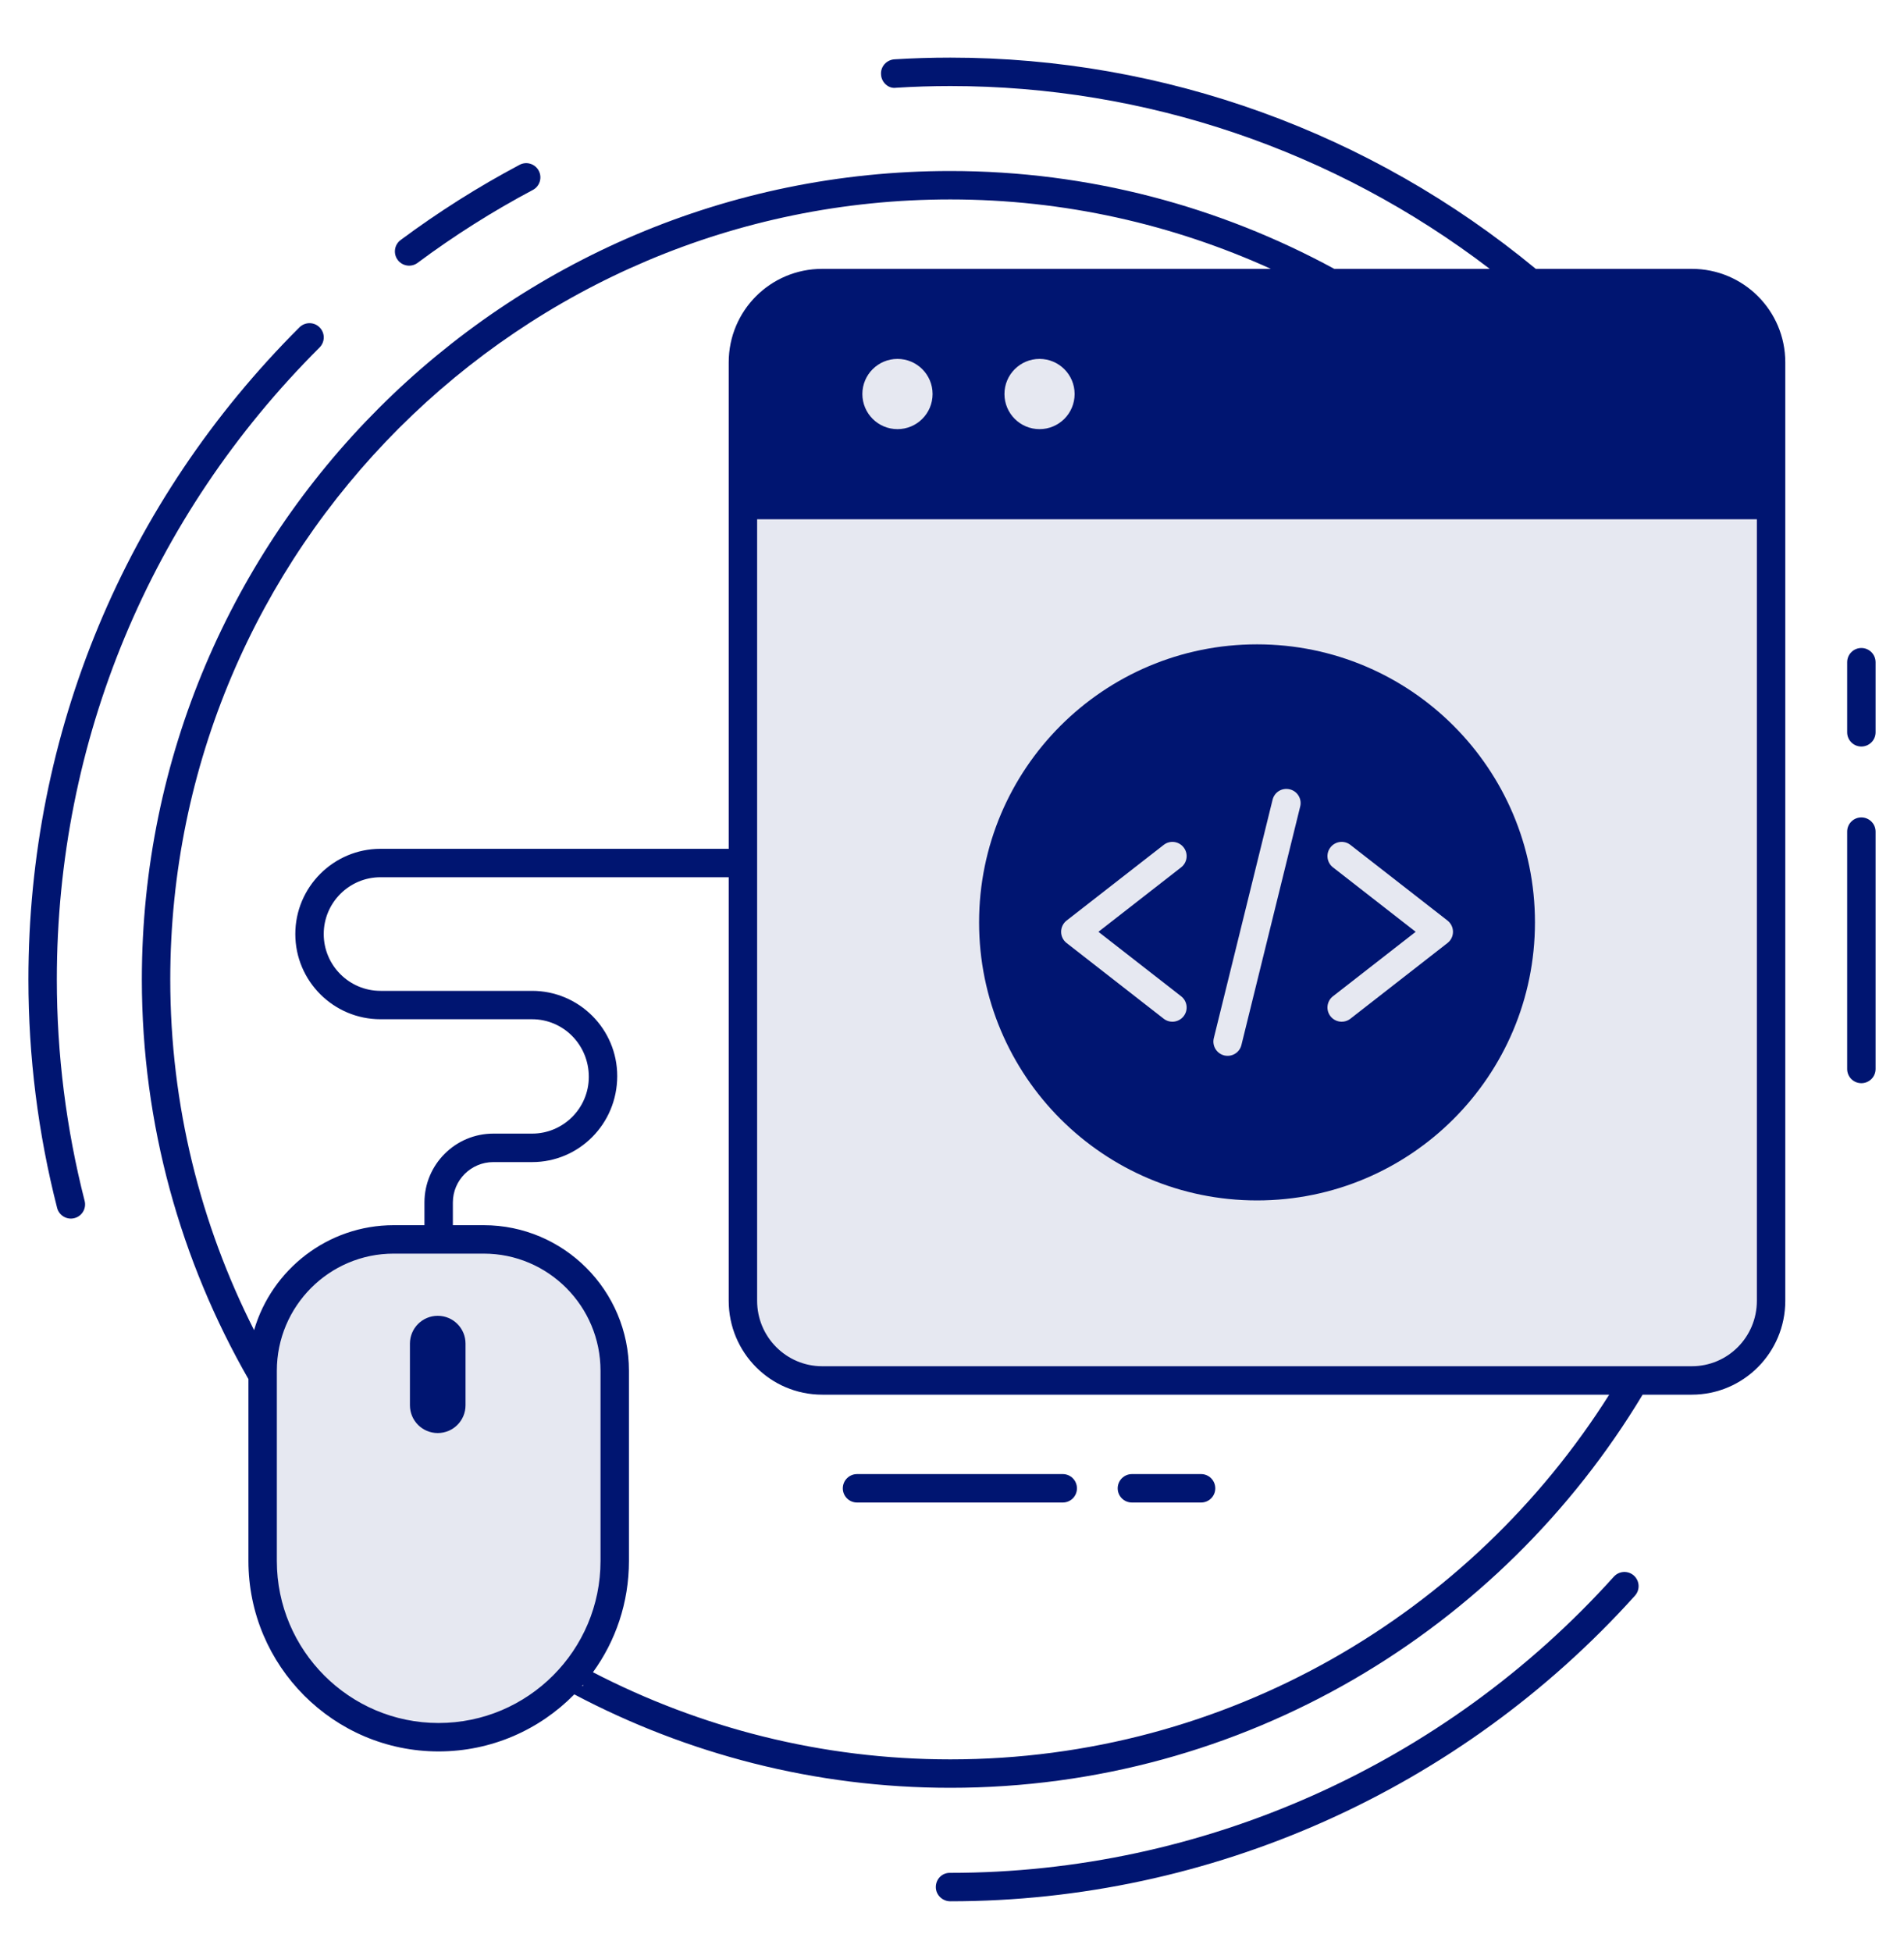 <svg width="40" height="41" viewBox="0 0 40 41" fill="none" xmlns="http://www.w3.org/2000/svg">
<path d="M37.209 7.609V27.32C37.209 28.24 36.463 28.986 35.543 28.986H17.272C16.352 28.986 15.605 28.24 15.605 27.32V7.609C15.605 6.689 16.352 5.942 17.272 5.942H35.543C36.463 5.942 37.209 6.689 37.209 7.609Z" fill="#E6E8F1"/>
<path d="M37.209 10.607V7.609C37.209 6.689 36.463 5.942 35.543 5.942H17.272C16.352 5.942 15.605 6.689 15.605 7.609V10.607H37.209Z" fill="#001571"/>
<path d="M10.161 26.031H8.271C6.749 26.031 5.515 27.265 5.515 28.787V32.778C5.515 34.822 7.172 36.479 9.216 36.479C11.26 36.479 12.917 34.822 12.917 32.778V28.787C12.917 27.265 11.683 26.031 10.161 26.031Z" fill="#E6E8F1"/>
<path d="M26.408 25.209C29.633 25.209 32.247 22.595 32.247 19.37C32.247 16.145 29.633 13.531 26.408 13.531C23.183 13.531 20.569 16.145 20.569 19.37C20.569 22.595 23.183 25.209 26.408 25.209Z" fill="#001571"/>
<path d="M33.904 33.11C30.344 37.063 25.263 39.33 19.964 39.33H19.952C19.787 39.33 19.66 39.464 19.66 39.629C19.66 39.794 19.799 39.927 19.964 39.927C25.431 39.927 30.674 37.588 34.347 33.51C34.458 33.387 34.448 33.199 34.326 33.088C34.203 32.977 34.015 32.988 33.904 33.11Z" fill="#001571"/>
<path d="M1.194 20.569C1.194 15.559 3.154 10.845 6.714 7.297C6.83 7.18 6.831 6.991 6.714 6.875C6.598 6.757 6.409 6.758 6.292 6.873C2.62 10.535 0.597 15.398 0.597 20.569C0.597 22.19 0.8 23.804 1.2 25.366C1.241 25.527 1.406 25.622 1.563 25.581C1.723 25.54 1.819 25.378 1.778 25.218C1.391 23.704 1.194 22.14 1.194 20.569Z" fill="#001571"/>
<path d="M8.773 5.52C9.54 4.949 10.354 4.434 11.194 3.989C11.339 3.912 11.395 3.731 11.318 3.585C11.24 3.439 11.059 3.383 10.914 3.462C10.048 3.921 9.208 4.452 8.417 5.04C8.284 5.139 8.257 5.326 8.355 5.458C8.454 5.591 8.641 5.618 8.773 5.52Z" fill="#001571"/>
<path d="M35.541 5.646H32.264C28.795 2.78 24.455 1.21 19.965 1.21C19.571 1.21 19.177 1.222 18.789 1.246C18.622 1.258 18.497 1.401 18.509 1.562C18.515 1.729 18.664 1.867 18.825 1.843C19.201 1.819 19.583 1.807 19.965 1.807C24.067 1.807 28.037 3.156 31.297 5.646H28.031C25.629 4.341 22.884 3.591 19.964 3.591C10.599 3.591 2.98 11.207 2.98 20.568C2.98 23.622 3.8 26.483 5.219 28.961V32.78C5.219 34.983 7.01 36.78 9.213 36.78C10.323 36.78 11.332 36.326 12.061 35.586C12.062 35.585 12.063 35.583 12.065 35.582C14.427 36.829 17.112 37.544 19.964 37.544C26.136 37.544 31.538 34.227 34.509 29.288H35.541C36.628 29.288 37.506 28.404 37.506 27.317V10.607V7.61C37.506 6.523 36.628 5.646 35.541 5.646ZM35.541 6.243C36.3 6.243 36.909 6.852 36.909 7.61V10.309H15.906V7.61C15.906 6.852 16.52 6.243 17.273 6.243H35.541ZM19.964 4.188C22.364 4.188 24.643 4.714 26.699 5.646H17.273C16.186 5.646 15.309 6.523 15.309 7.61V10.607V17.825H7.994C7.007 17.825 6.204 18.628 6.204 19.615C6.204 20.602 7.007 21.404 7.994 21.404H11.178C11.835 21.404 12.37 21.94 12.37 22.614C12.37 23.271 11.835 23.806 11.178 23.806H10.363C9.566 23.806 8.917 24.455 8.917 25.252V25.729H8.27C6.885 25.729 5.709 26.661 5.338 27.932C5.338 27.933 5.338 27.933 5.338 27.933C4.216 25.717 3.577 23.217 3.577 20.568C3.577 11.536 10.928 4.188 19.964 4.188ZM9.213 36.183C7.338 36.183 5.816 34.655 5.816 32.78V28.786C5.816 27.431 6.915 26.326 8.27 26.326C8.331 26.326 10.232 26.326 10.162 26.326C11.518 26.326 12.616 27.431 12.616 28.786V32.78C12.616 34.655 11.094 36.183 9.213 36.183ZM12.225 35.404C12.226 35.403 12.227 35.402 12.228 35.401C12.24 35.395 12.24 35.389 12.246 35.383C12.247 35.382 12.248 35.38 12.249 35.379V35.404H12.225ZM19.964 36.947C17.259 36.947 14.708 36.282 12.457 35.117C12.933 34.461 13.213 33.656 13.213 32.78V28.786C13.213 27.102 11.846 25.729 10.162 25.729H9.514V25.252C9.514 24.784 9.895 24.404 10.363 24.404H11.178C12.165 24.404 12.967 23.601 12.967 22.597C12.967 21.61 12.165 20.808 11.178 20.808H7.994C7.336 20.808 6.801 20.272 6.801 19.615C6.801 18.957 7.336 18.422 7.994 18.422H15.309V27.317C15.309 28.404 16.186 29.288 17.273 29.288H33.807C30.904 33.883 25.79 36.947 19.964 36.947ZM35.541 28.691H17.273C16.52 28.691 15.906 28.076 15.906 27.317V10.905H36.909V27.317C36.909 28.076 36.3 28.691 35.541 28.691Z" fill="#001571"/>
<path d="M18.855 9.012C19.262 9.012 19.592 8.682 19.592 8.274C19.592 7.867 19.262 7.537 18.855 7.537C18.447 7.537 18.117 7.867 18.117 8.274C18.117 8.682 18.447 9.012 18.855 9.012Z" fill="#E6E8F1"/>
<path d="M21.839 9.012C22.246 9.012 22.576 8.682 22.576 8.274C22.576 7.867 22.246 7.537 21.839 7.537C21.432 7.537 21.102 7.867 21.102 8.274C21.102 8.682 21.432 9.012 21.839 9.012Z" fill="#E6E8F1"/>
<path d="M30.018 8.573H34.699C34.864 8.573 34.998 8.439 34.998 8.274C34.998 8.109 34.864 7.976 34.699 7.976H30.018C29.853 7.976 29.72 8.109 29.72 8.274C29.72 8.439 29.853 8.573 30.018 8.573Z" fill="#001571"/>
<path d="M27.235 8.573H28.474C28.639 8.573 28.773 8.439 28.773 8.274C28.773 8.109 28.639 7.976 28.474 7.976H27.235C27.07 7.976 26.937 8.109 26.937 8.274C26.937 8.439 27.07 8.573 27.235 8.573Z" fill="#001571"/>
<path d="M9.196 27.632C8.873 27.632 8.612 27.893 8.612 28.216V29.51C8.612 29.833 8.873 30.094 9.196 30.094C9.519 30.094 9.78 29.833 9.78 29.51V28.216C9.78 27.893 9.519 27.632 9.196 27.632Z" fill="#001571"/>
<path d="M28.37 17.743C28.239 17.641 28.052 17.665 27.951 17.795C27.849 17.925 27.873 18.113 28.003 18.214L29.741 19.568L28.003 20.922C27.873 21.023 27.849 21.211 27.951 21.341C28.052 21.471 28.24 21.494 28.37 21.393L30.41 19.803C30.482 19.747 30.525 19.66 30.525 19.568C30.525 19.476 30.482 19.389 30.41 19.332L28.37 17.743Z" fill="#E6E8F1"/>
<path d="M24.866 17.795C24.765 17.665 24.577 17.641 24.447 17.743L22.407 19.332C22.335 19.389 22.292 19.476 22.292 19.568C22.292 19.66 22.335 19.747 22.407 19.803L24.447 21.393C24.577 21.494 24.764 21.471 24.866 21.341C24.968 21.211 24.944 21.023 24.814 20.922L23.076 19.568L24.814 18.214C24.944 18.113 24.968 17.925 24.866 17.795Z" fill="#E6E8F1"/>
<path d="M27.097 16.576C26.932 16.536 26.774 16.635 26.735 16.794L25.5 21.802C25.461 21.963 25.559 22.124 25.719 22.164C25.885 22.203 26.042 22.101 26.08 21.946L27.315 16.937C27.355 16.777 27.257 16.615 27.097 16.576Z" fill="#E6E8F1"/>
<path d="M39.104 17.166C38.939 17.166 38.806 17.299 38.806 17.464V22.449C38.806 22.614 38.939 22.747 39.104 22.747C39.269 22.747 39.403 22.614 39.403 22.449V17.464C39.403 17.299 39.269 17.166 39.104 17.166Z" fill="#001571"/>
<path d="M39.104 13.608C38.939 13.608 38.806 13.742 38.806 13.907V15.379C38.806 15.543 38.939 15.677 39.104 15.677C39.269 15.677 39.403 15.543 39.403 15.379V13.907C39.403 13.742 39.269 13.608 39.104 13.608Z" fill="#001571"/>
<path d="M23.78 31.553H25.233C25.398 31.553 25.531 31.42 25.531 31.255C25.531 31.09 25.398 30.956 25.233 30.956H23.78C23.615 30.956 23.481 31.09 23.481 31.255C23.481 31.42 23.615 31.553 23.78 31.553Z" fill="#001571"/>
<path d="M18.005 31.553H22.327C22.492 31.553 22.625 31.42 22.625 31.255C22.625 31.09 22.492 30.956 22.327 30.956H18.005C17.84 30.956 17.706 31.09 17.706 31.255C17.706 31.42 17.84 31.553 18.005 31.553Z" fill="#001571"/>
</svg>
